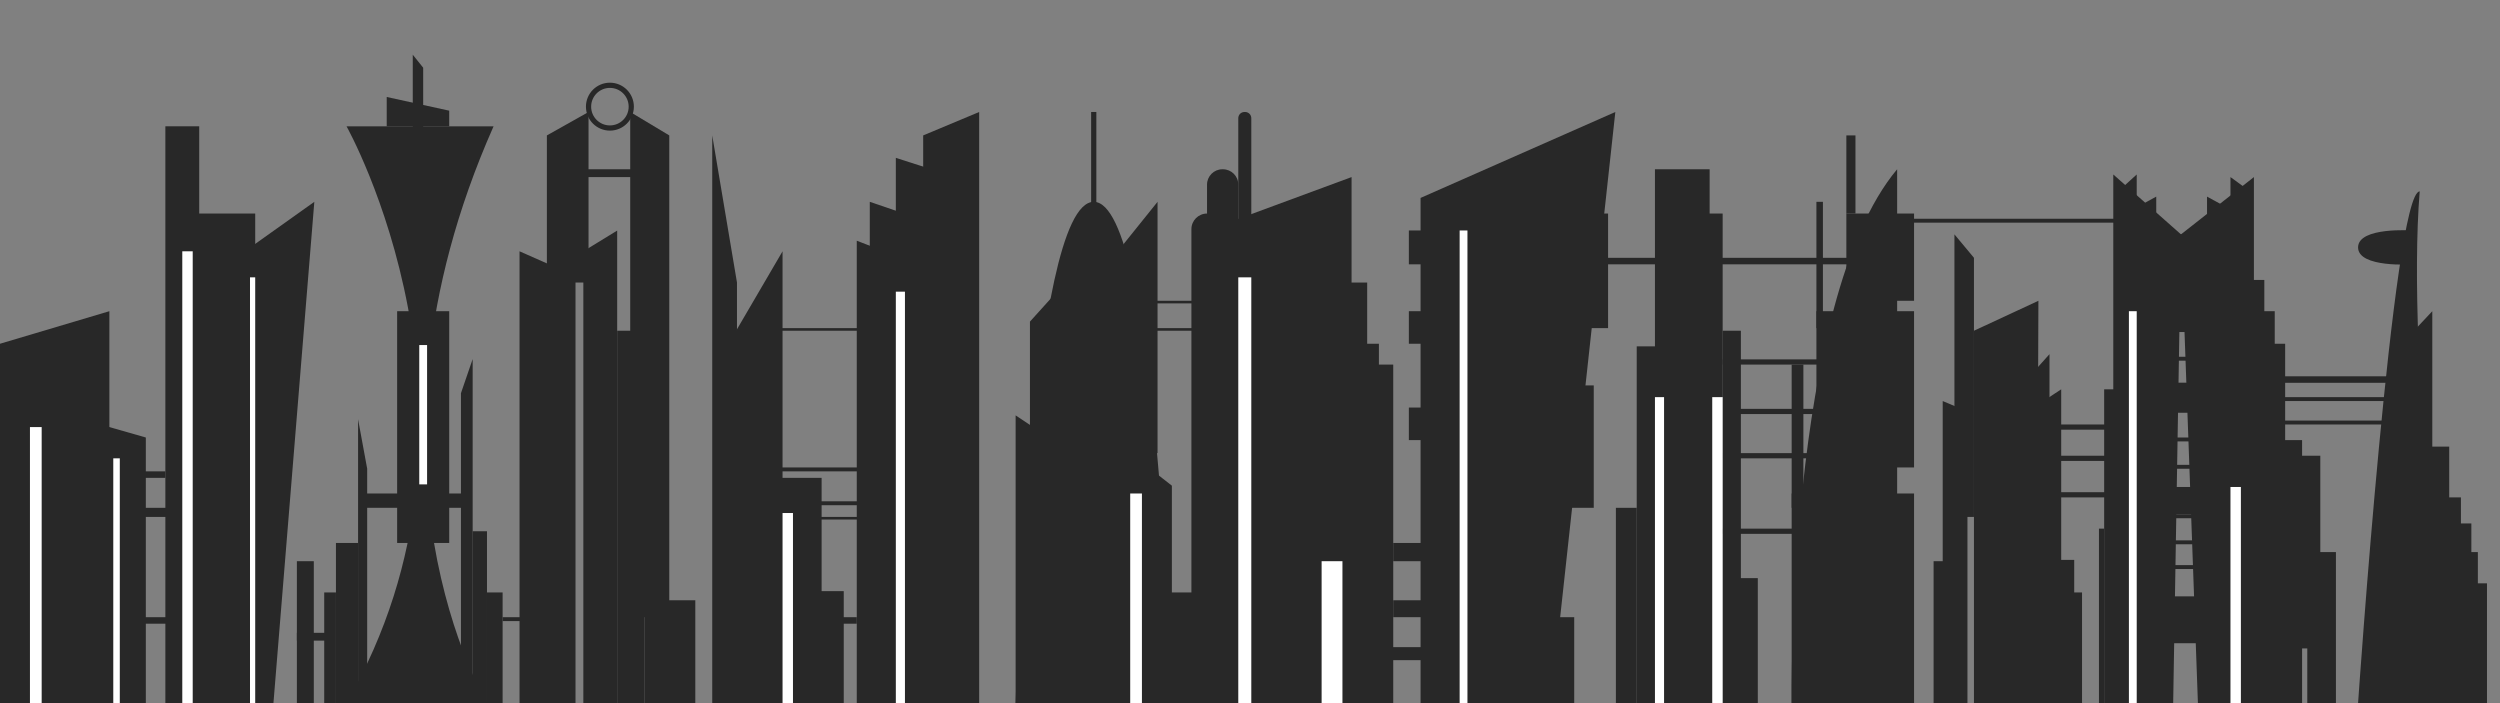 <?xml version="1.0" encoding="utf-8"?>
<!-- Generator: Adobe Illustrator 16.0.0, SVG Export Plug-In . SVG Version: 6.00 Build 0)  -->
<!DOCTYPE svg PUBLIC "-//W3C//DTD SVG 1.1//EN" "http://www.w3.org/Graphics/SVG/1.1/DTD/svg11.dtd">
<svg version="1.1" id="Layer_1" xmlns="http://www.w3.org/2000/svg" xmlns:xlink="http://www.w3.org/1999/xlink" x="0px" y="0px"
	 width="1920px" height="540px" viewBox="0 0 1920 540" enable-background="new 0 0 1920 540" xml:space="preserve">
<rect x="0" y="0" width="1920" height="540" fill="#808080" stroke="none"/>
<polygon fill="#282828" points="84,540 0,540 0,264 84,239 "/>
<polygon fill="#282828" points="112,540 63,540 63,322 112,336 "/>
<rect x="127" y="97" fill="#282828" width="26" height="443"/>
<rect x="145" y="164" fill="#282828" width="51" height="376"/>
<polygon fill="#282828" points="210,540 188,540 188,193 241.403,155 "/>
<path fill="#282828" d="M266.143,97c0,0,125.909,224.104-0.065,443C582.961,540,374,540,374,540s-110.52-182.402,5.065-443"/>
<polygon fill="#282828" points="345,85 297,74.48 297,97 345,97 "/>
<rect x="305" y="239" fill="#282828" width="40" height="178"/>
<polygon fill="#282828" points="275,540 282,540 282,360 275,322 "/>
<rect x="258" y="417" fill="#282828" width="17" height="123"/>
<rect x="249" y="455" fill="#282828" width="9" height="85"/>
<polygon fill="#282828" points="363,540 354,540 354,302 363,275.779 "/>
<rect x="363" y="408" fill="#282828" width="11" height="132"/>
<rect x="374" y="455" fill="#282828" width="12" height="85"/>
<polygon fill="#282828" points="325,52 317,42.013 317,130 325,130 "/>
<polygon fill="#282828" points="442,540 399,540 399,193 442,212 "/>
<polygon fill="#282828" points="452,86.006 420,104 420,217 452,217 "/>
<polygon fill="#282828" points="474,540 448,540 448,193 474,177.078 "/>
<rect x="474" y="254" fill="#282828" width="21" height="286"/>
<rect x="495" y="461" fill="#282828" width="39" height="79"/>
<polygon fill="#282828" points="484,86.006 514,104 514,474 484,474 "/>
<rect x="442" y="130" fill="#282828" width="53" height="6"/>
<polygon fill="#282828" points="566,540 547,540 547,104 566,217 "/>
<polygon fill="#282828" points="601,540 556,540 556,270 601,193 "/>
<rect x="578" y="367" fill="#282828" width="53" height="173"/>
<rect x="604" y="454" fill="#282828" width="44" height="86"/>
<polygon fill="#282828" points="679,540 658,540 658,184.87 679,193 "/>
<polygon fill="#282828" points="709,169 668,155 668,540 709,540 "/>
<polygon fill="#282828" points="734,136 688,121.234 688,540 734,540 "/>
<polygon fill="#282828" points="752,86.006 709,104 709,540 752,540 "/>
<path fill="#282828" d="M900,540H780c0,0,10.545-385,60-385S900,540,900,540z"/>
<polygon fill="#282828" points="780,540 810,540 810,339 780,319 "/>
<polygon fill="#282828" points="791,348 828,348 828,206 791,247 "/>
<polygon fill="#282828" points="889,348 848,348 848,206 889,155 "/>
<polygon fill="#282828" points="900,540 868,540 868,348 900,373 "/>
<rect x="838" y="86" fill="#282828" width="4" height="233"/>
<path fill="#282828" d="M940,176c0-6.627-5.373-12-12-12h-1c-6.627,0-12,5.373-12,12v352c0,6.627,5.373,12,12,12h1
	c6.627,0,12-5.373,12-12V176z"/>
<path fill="#282828" d="M951,141.795c0-6.515-5.281-11.795-11.795-11.795h-0.409c-6.514,0-11.795,5.281-11.795,11.795v85.409
	c0,6.515,5.281,11.795,11.795,11.795h0.409c6.514,0,11.795-5.281,11.795-11.795V141.795z"/>
<path fill="#282828" d="M961,90.75c0-2.624-2.126-4.75-4.75-4.75h-0.5c-2.624,0-4.75,2.126-4.75,4.75v88.5
	c0,2.624,2.126,4.75,4.75,4.75h0.5c2.624,0,4.75-2.126,4.75-4.75V90.75z"/>
<polygon fill="#282828" points="927,177 1038,136 1038,540 927,540 "/>
<rect x="1031" y="217" fill="#282828" width="19" height="323"/>
<rect x="1040" y="264" fill="#282828" width="19" height="276"/>
<rect x="1050" y="280" fill="#282828" width="20" height="260"/>
<polygon fill="#282828" points="1240.576,86.006 1091,152 1091,540 1191,540 "/>
<rect x="884" y="455" fill="#282828" width="44" height="85"/>
<rect x="1185" y="474" fill="#282828" width="24" height="66"/>
<rect x="1197" y="296" fill="#282828" width="27" height="94"/>
<rect x="1197" y="164" fill="#282828" width="38" height="88"/>
<rect x="1082" y="177" fill="#282828" width="18" height="26"/>
<rect x="1082" y="239" fill="#282828" width="18" height="25"/>
<rect x="1082" y="313" fill="#282828" width="18" height="25"/>
<rect x="1070" y="417" fill="#282828" width="36" height="14"/>
<rect x="1070" y="461" fill="#282828" width="36" height="13"/>
<rect x="1059" y="497" fill="#282828" width="47" height="10"/>
<rect x="848" y="231" fill="#282828" width="141" height="2"/>
<rect x="877" y="252" fill="#282828" width="51" height="2"/>
<rect x="639" y="474" fill="#282828" width="19" height="5"/>
<rect x="278" y="379" fill="#282828" width="80" height="11"/>
<rect x="101" y="362" fill="#282828" width="26" height="5"/>
<rect x="101" y="390" fill="#282828" width="39" height="7"/>
<rect x="101" y="474" fill="#282828" width="44" height="5"/>
<rect x="1271" y="130" fill="#282828" width="42" height="410"/>
<rect x="1257" y="266" fill="#282828" width="24" height="274"/>
<rect x="1241" y="390" fill="#282828" width="16" height="150"/>
<rect x="1307" y="164" fill="#282828" width="16" height="376"/>
<rect x="1323" y="254" fill="#282828" width="14" height="286"/>
<rect x="1330" y="444" fill="#282828" width="20" height="96"/>
<path fill="#282828" d="M1457,540h-81c0,0-4.062-308.603,81-410C1457,294.089,1457,540,1457,540z"/>
<rect x="1418" y="164" fill="#282828" width="30" height="42"/>
<rect x="1395" y="239" fill="#282828" width="23" height="104"/>
<rect x="1376" y="379" fill="#282828" width="19" height="161"/>
<rect x="1433" y="379" fill="#282828" width="37" height="161"/>
<rect x="1442" y="239" fill="#282828" width="28" height="120"/>
<rect x="1448" y="164" fill="#282828" width="22" height="67"/>
<rect x="1418" y="104" fill="#282828" width="7" height="60"/>
<rect x="1395" y="155" fill="#282828" width="5" height="97"/>
<rect x="1376" y="280" fill="#282828" width="9" height="110"/>
<rect x="1315" y="406" fill="#282828" width="70" height="4"/>
<rect x="1323" y="276" fill="#282828" width="77" height="4"/>
<rect x="1330" y="314" fill="#282828" width="81" height="4"/>
<rect x="1323" y="348" fill="#282828" width="88" height="4"/>
<polygon fill="#282828" points="1511,316 1492,308 1492,540 1511,540 "/>
<polygon fill="#282828" points="1516,198 1501,180 1501,397 1516,397 "/>
<polygon fill="#282828" points="1516,343 1583,299 1583,540 1516,540 "/>
<polygon fill="#282828" points="1516,254 1565.5,231 1565,362 1516,362 "/>
<polygon fill="#282828" points="1574,359 1557,359 1557,291 1574,272 "/>
<rect x="228" y="431" fill="#282828" width="13" height="109"/>
<rect x="228" y="486" fill="#282828" width="25" height="6"/>
<rect x="386" y="474" fill="#282828" width="21" height="3"/>
<circle fill="none" stroke="#282828" stroke-width="4" stroke-miterlimit="10" cx="468.408" cy="81.914" r="16.408"/>
<rect x="618" y="385" fill="#282828" width="47" height="3"/>
<rect x="618" y="397" fill="#282828" width="47" height="2"/>
<rect x="596" y="359" fill="#282828" width="80" height="3"/>
<rect x="598" y="252" fill="#282828" width="74" height="2"/>
<rect x="1485" y="431" fill="#282828" width="16" height="109"/>
<rect x="1574" y="430" fill="#282828" width="19" height="110"/>
<rect x="1588" y="455" fill="#282828" width="11" height="85"/>
<polygon fill="#282828" points="1669,540 1623,540 1623,134 1675,180 "/>
<polygon fill="#282828" points="1731,540 1688,540 1675,180 1731,136 "/>
<rect x="1660" y="478" fill="#282828" width="26" height="3"/>
<rect x="1660" y="458" fill="#282828" width="26" height="3"/>
<rect x="1660" y="434" fill="#282828" width="26" height="3"/>
<rect x="1660" y="415" fill="#282828" width="26" height="3"/>
<rect x="1660" y="395" fill="#282828" width="26" height="3"/>
<rect x="1660" y="377" fill="#282828" width="26" height="3"/>
<rect x="1660" y="357" fill="#282828" width="26" height="3"/>
<rect x="1662" y="336" fill="#282828" width="26" height="3"/>
<rect x="1660" y="314" fill="#282828" width="26" height="3"/>
<rect x="1660" y="294" fill="#282828" width="26" height="3"/>
<rect x="1660" y="274" fill="#282828" width="26" height="3"/>
<rect x="1662" y="252" fill="#282828" width="26" height="3"/>
<polygon fill="#282828" points="1641,158 1630,158 1630,144 1641,134 "/>
<polygon fill="#282828" points="1656,171 1645,171 1645,157 1656,151 "/>
<polygon fill="#282828" points="1706,171 1695,171 1695,151 1706,157 "/>
<polygon fill="#282828" points="1724,158 1713,158 1713,136 1724,144 "/>
<rect x="1616" y="299" fill="#282828" width="14" height="241"/>
<rect x="1579" y="326" fill="#282828" width="41" height="4"/>
<rect x="1579" y="350" fill="#282828" width="41" height="4"/>
<rect x="1579" y="378" fill="#282828" width="41" height="4"/>
<rect x="1724" y="215" fill="#282828" width="15" height="325"/>
<rect x="1734" y="239" fill="#282828" width="13" height="301"/>
<rect x="1740" y="264" fill="#282828" width="15" height="276"/>
<rect x="1747" y="338" fill="#282828" width="21" height="202"/>
<rect x="1757" y="350" fill="#282828" width="25" height="148"/>
<rect x="1772" y="424" fill="#282828" width="22" height="116"/>
<rect x="1612" y="406" fill="#282828" width="4" height="134"/>
<path fill="#282828" d="M1811,540h70c0,0-33.334-262.334-22.667-393C1838,147,1811,540,1811,540z"/>
<path fill="#282828" d="M1853,177c0,0-42-3-42,13s42,13,42,13"/>
<rect x="1721" y="289" fill="#282828" width="125" height="5"/>
<rect x="1724" y="305" fill="#282828" width="122" height="3"/>
<rect x="1731" y="323" fill="#282828" width="109" height="3"/>
<polygon fill="#282828" points="1868,540 1853,540 1853,255 1868,239 "/>
<rect x="1865" y="343" fill="#282828" width="16" height="197"/>
<rect x="1873" y="382" fill="#282828" width="17" height="158"/>
<rect x="1881" y="402" fill="#282828" width="17" height="138"/>
<rect x="1893" y="424" fill="#282828" width="10" height="116"/>
<rect x="1899" y="448" fill="#282828" width="11" height="92"/>
<rect x="1656" y="180" fill="#282828" width="39" height="74"/>
<rect x="1656" y="294" fill="#282828" width="62" height="22"/>
<rect x="1641" y="374" fill="#282828" width="83" height="21"/>
<rect x="1645" y="460" fill="#282828" width="61" height="34"/>
<rect x="23" y="328" fill="#FFFFFF" width="9" height="212"/>
<rect x="87" y="352" fill="#FFFFFF" width="5" height="188"/>
<rect x="140" y="193" fill="#FFFFFF" width="8" height="347"/>
<rect x="192" y="213" fill="#FFFFFF" width="4" height="327"/>
<rect x="322" y="265" fill="#FFFFFF" width="6" height="107"/>
<rect x="601" y="394" fill="#FFFFFF" width="8" height="146"/>
<rect x="688" y="224" fill="#FFFFFF" width="7" height="316"/>
<rect x="868" y="379" fill="#FFFFFF" width="9" height="161"/>
<rect x="951" y="213" fill="#FFFFFF" width="10" height="327"/>
<rect x="1015" y="431" fill="#FFFFFF" width="16" height="109"/>
<rect x="1121" y="177" fill="#FFFFFF" width="6" height="363"/>
<rect x="1271" y="305" fill="#FFFFFF" width="7" height="235"/>
<rect x="1315" y="305" fill="#FFFFFF" width="8" height="235"/>
<rect x="1635" y="239" fill="#FFFFFF" width="6" height="301"/>
<rect x="1713" y="374" fill="#FFFFFF" width="8" height="166"/>
<rect x="1464" y="168" fill="#282828" width="171" height="3"/>
<rect x="1232" y="198" fill="#282828" width="227" height="5"/>
</svg>
